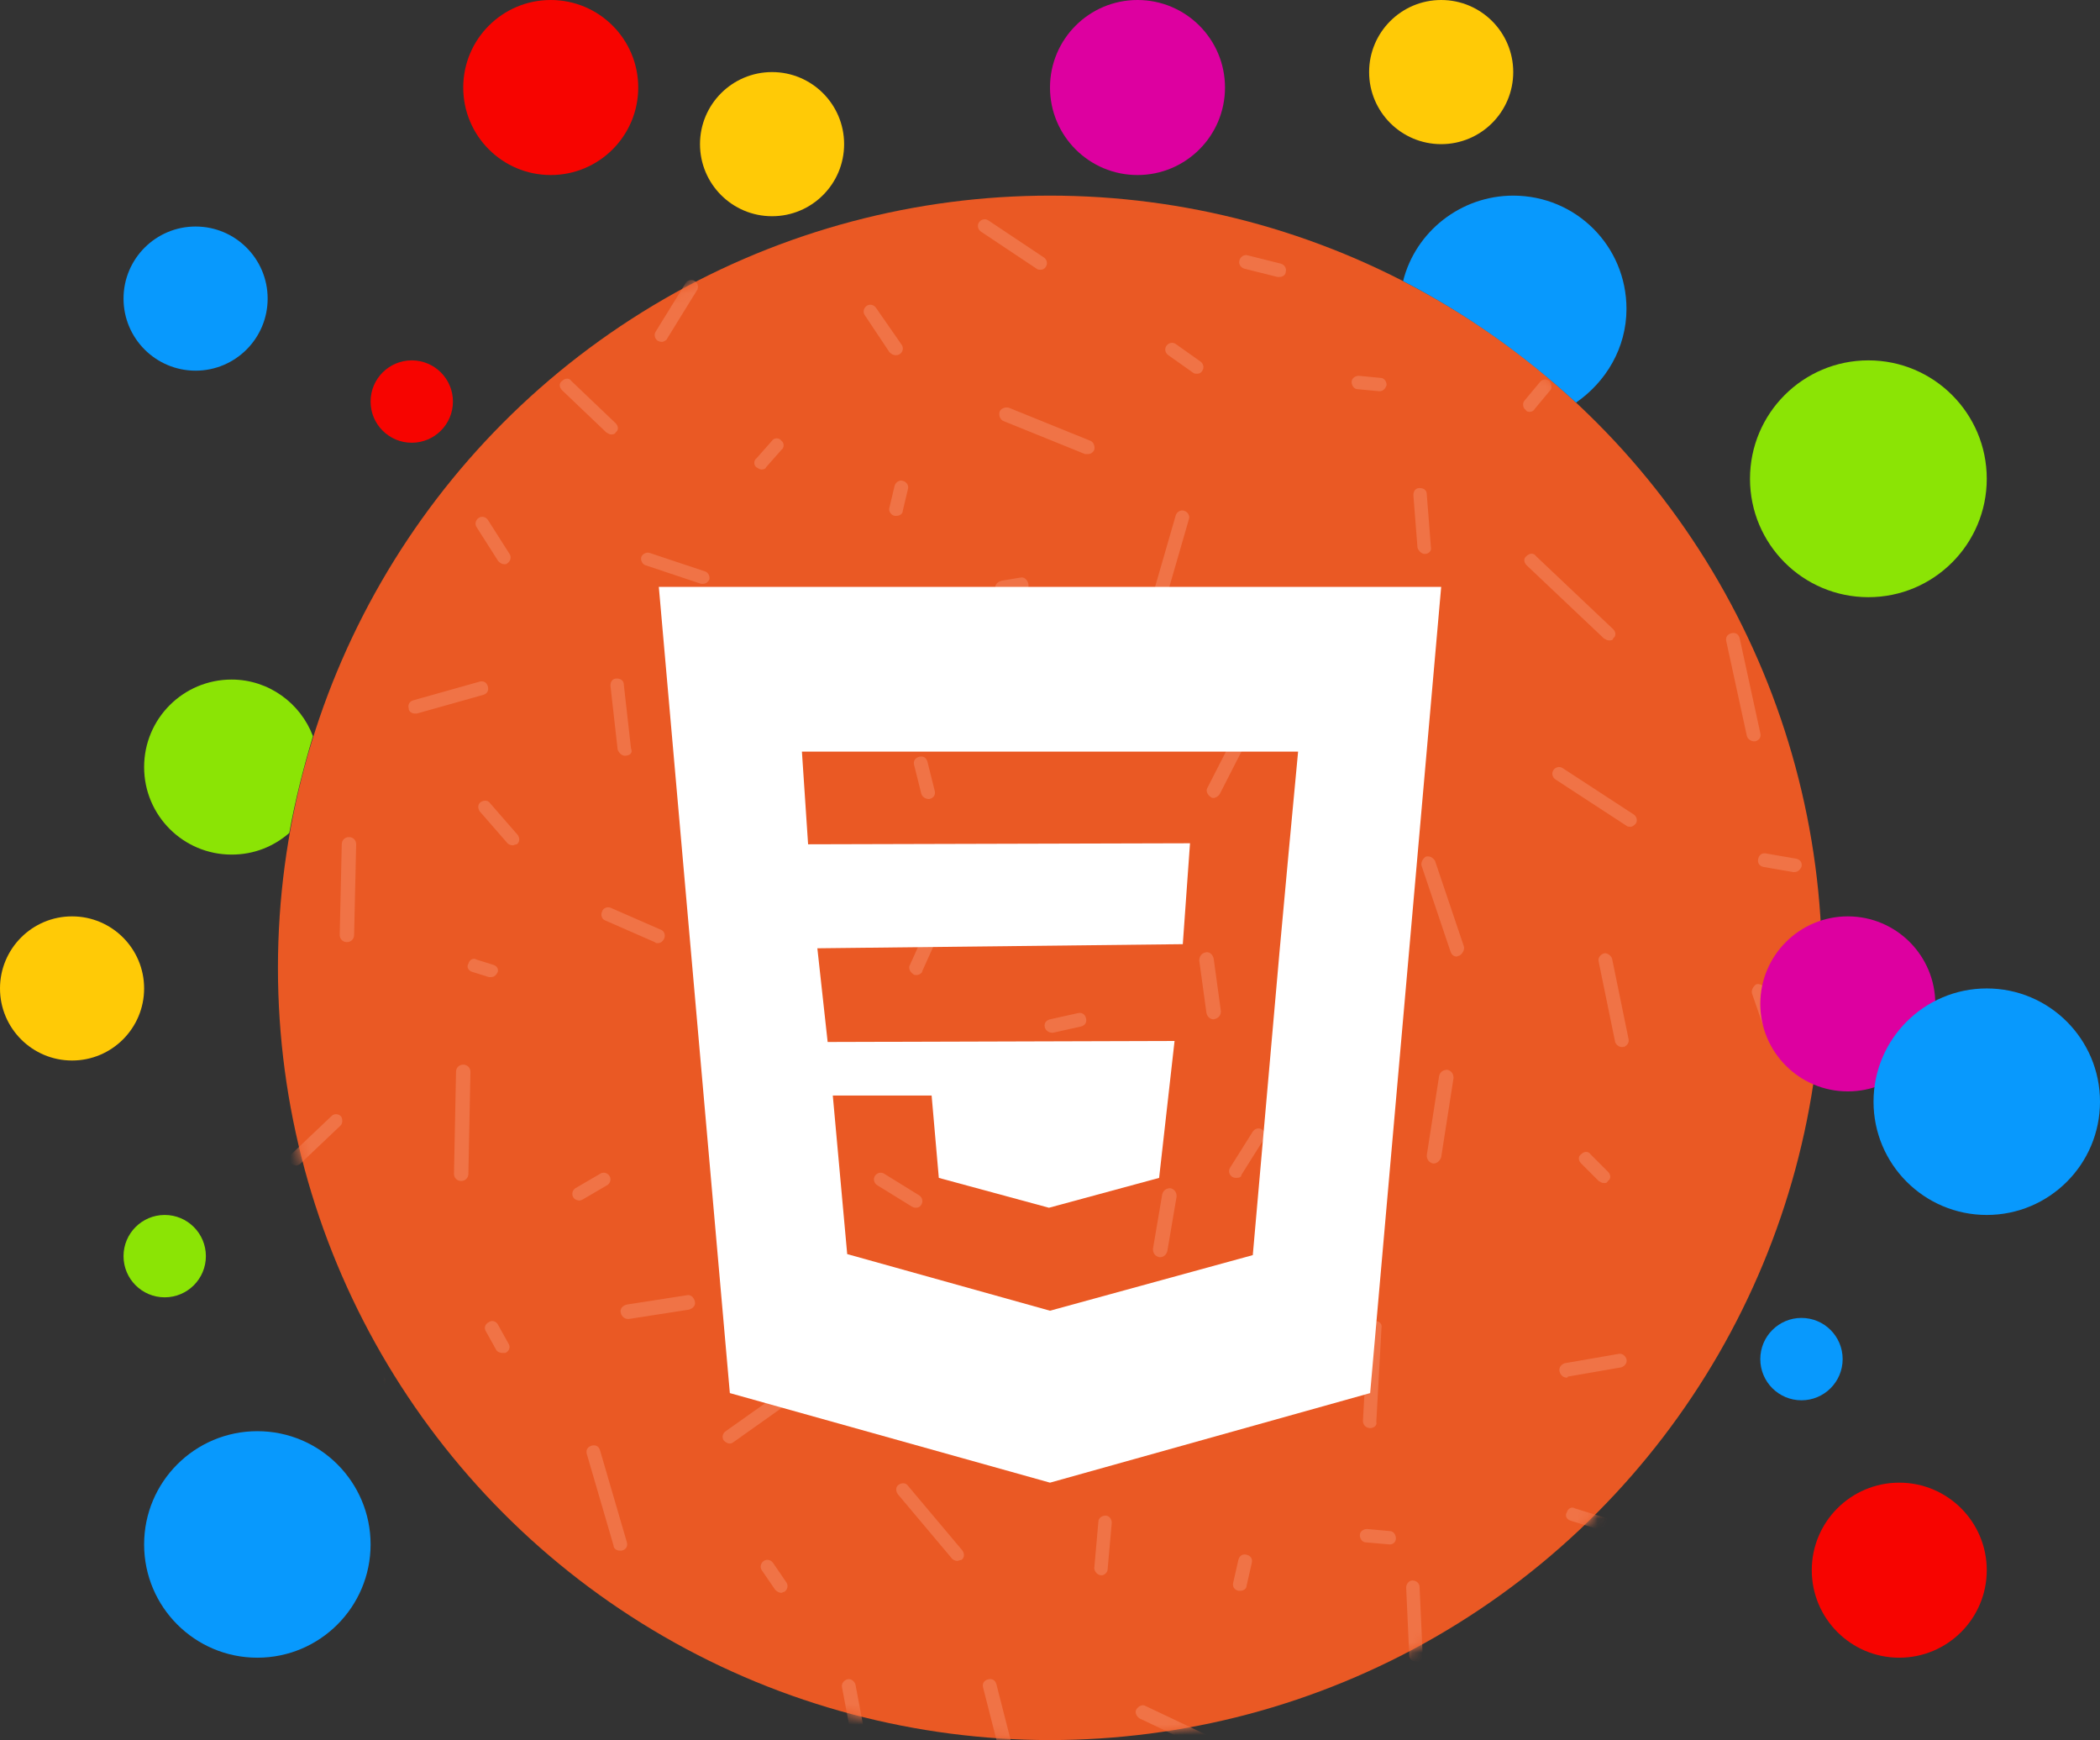 <svg version="1.1" id="Layer_1" xmlns="http://www.w3.org/2000/svg" x="0" y="0" viewBox="0 0 204 169" xml:space="preserve" enable-background="new 0 0 204 169"><rect x="0" y="0" width="204" height="169" fill="#333333" stroke="none"/><style>.st7{fill:#f07346}.st9{fill:#dd00a0}.st10{fill:#8be405}.st11{fill:#f70400}.st12{fill:#ffca06}.st13{fill:#0899fd}</style><circle cx="102" cy="94" r="75" fill="#ea5924"/><defs><filter id="Adobe_OpacityMaskFilter" filterUnits="userSpaceOnUse" x="23.7" y="17" width="159.8" height="156.9"><feColorMatrix values="1 0 0 0 0 0 1 0 0 0 0 0 1 0 0 0 0 0 1 0"/></filter></defs><mask maskUnits="userSpaceOnUse" x="23.7" y="17" width="159.8" height="156.9" id="mask0_1_"><circle cx="102" cy="94" r="73" fill="#fff" filter="url(#Adobe_OpacityMaskFilter)" stroke="#ea5924" stroke-width="4"/></mask><g mask="url(#mask0_1_)"><defs><filter id="Adobe_OpacityMaskFilter_1_" filterUnits="userSpaceOnUse" x="23.7" y="17" width="159.8" height="156.9"><feColorMatrix values="1 0 0 0 0 0 1 0 0 0 0 0 1 0 0 0 0 0 1 0"/></filter></defs><mask maskUnits="userSpaceOnUse" x="23.7" y="17" width="159.8" height="156.9" id="mask1_1_"><path fill="none" filter="url(#Adobe_OpacityMaskFilter_1_)" d="M-218.4-68.6H358v365.9h-576.4z"/><path fill="#0e5058" fill-opacity=".8" d="M-218.4-68.6H358v365.9h-576.4z"/><path fill="#00bdd3" d="M-218.4-68.6H358v365.9h-576.4z"/></mask><g mask="url(#mask1_1_)"><path class="st7" d="M33.7 91.5c-.4 0-.7-.3-.7-.7l.2-8.8c0-.4.3-.7.7-.7.4 0 .7.3.7.7l-.2 8.8c0 .4-.3.7-.7.7zM68.3 56.7h-.2l-5.4-1.8c-.3-.1-.5-.5-.4-.8.1-.3.5-.5.8-.4l5.4 1.8c.3.1.5.5.4.8-.1.2-.3.4-.6.4zM116.3 36.3c-.1 0-.3 0-.4-.1l-2.4-1.7c-.3-.2-.4-.6-.2-.9.2-.3.6-.4.9-.2l2.4 1.7c.3.2.4.6.2.9-.1.2-.3.3-.5.3zM101.1 26.2c-.1 0-.3 0-.4-.1l-5.4-3.6c-.3-.2-.4-.6-.2-.9.2-.3.6-.4.9-.2l5.4 3.6c.3.2.4.6.2.9-.1.2-.3.3-.5.3zM117.9 99c-.3 0-.6-.2-.7-.6l-.7-5.1c0-.4.2-.7.6-.8.4-.1.7.2.8.6l.7 5.1c0 .4-.2.7-.7.8.1 0 0 0 0 0zM90.2 77.6c-.3 0-.6-.2-.7-.5l-.7-2.8c-.1-.4.1-.7.5-.8.4-.1.7.1.8.5l.7 2.8c.1.4-.1.7-.5.8h-.1zM134.7 72.7c-.3 0-.6-.2-.7-.6l-.9-5.7c-.1-.4.2-.7.6-.8.4-.1.7.2.8.6l.9 5.7c.1.4-.2.7-.6.8h-.1zM64.3 33.2c-.1 0-.2 0-.4-.1-.3-.2-.4-.6-.2-.9l2.9-4.7c.2-.3.6-.4.9-.2.3.2.4.6.2.9l-2.9 4.7c0 .1-.3.3-.5.3zM102.2 100.3c-.3 0-.6-.2-.7-.5-.1-.4.1-.7.5-.8l2.7-.6c.4-.1.7.1.8.5.1.4-.1.7-.5.8l-2.7.6h-.1zM40.3 69.3c-.3 0-.6-.2-.6-.5-.1-.4.1-.7.5-.8l6.4-1.8c.4-.1.7.1.8.5.1.4-.1.7-.5.8l-6.4 1.8h-.2zM39.8 40c-.3 0-.5-.2-.6-.4l-2.4-5.7c-.1-.3 0-.7.4-.9.3-.1.7 0 .9.4l2.4 5.7c.1.3 0 .7-.4.9h-.3zM129.1 85.8c-.3 0-.6-.2-.7-.6 0-.4.2-.7.6-.8l5.3-.7c.4 0 .7.2.8.6s-.2.7-.6.8l-5.4.7zM97.4 57.8c-.3 0-.6-.2-.7-.6-.1-.4.2-.7.6-.8l1.8-.3c.4-.1.7.2.8.6.1.4-.2.7-.6.8l-1.8.3h-.1zM120.1 114.4c-.1 0-.2 0-.4-.1-.3-.2-.4-.6-.2-.9l2.2-3.5c.2-.3.6-.4.9-.2.3.2.4.6.2.9l-2.2 3.5c0 .2-.2.3-.5.3zM49.8 82.1c-.2 0-.4-.1-.5-.2l-2.7-3.1c-.2-.3-.2-.7.1-.9.3-.2.7-.2.9.1l2.7 3.1c.2.3.2.7-.1.9-.1 0-.3.1-.4.1zM89 94.7c-.1 0-.2 0-.3-.1-.3-.2-.5-.6-.3-.9l2.3-5.1c.2-.3.6-.5.9-.3.3.2.5.6.3.9l-2.3 5.1c0 .2-.3.4-.6.4zM74 45.6c-.2 0-.3-.1-.5-.2-.3-.2-.3-.7 0-.9l1.5-1.7c.2-.3.7-.3.9 0 .3.2.3.7 0 .9l-1.5 1.7c0 .1-.2.2-.4.2zM39 24.4h-.2c-.3-.1-.5-.5-.4-.9l2.1-6c.1-.3.5-.5.9-.4.3.1.5.5.4.9l-2.1 6c-.2.2-.4.4-.7.4zM105.7 44.1h-.3l-7.9-3.2c-.3-.1-.5-.5-.4-.9.1-.3.5-.5.9-.4l7.9 3.2c.3.1.5.5.4.9-.1.2-.3.4-.6.4zM30.2 63.3h-.1c-.4-.1-.6-.4-.5-.8l1.6-8c.1-.4.4-.6.8-.5.4.1.6.4.5.8l-1.6 8c-.1.3-.3.5-.7.5zM112.3 59.9h-.2c-.4-.1-.6-.5-.5-.8l2.6-9c.1-.4.5-.6.8-.5.4.1.6.5.5.8l-2.6 9c-.1.3-.3.5-.6.5zM103.1 86.2c-.3 0-.5-.2-.6-.4-.1-.3 0-.7.4-.9l4.4-1.7c.3-.1.7 0 .9.4.1.3 0 .7-.4.9l-4.4 1.7h-.3zM59.4 42.2c-.2 0-.3-.1-.5-.2l-4.3-4.1c-.3-.3-.3-.7 0-.9.3-.3.7-.3.9 0l4.3 4.1c.3.3.3.7 0 .9 0 .1-.2.2-.4.2zM77.1 67.6c-.2 0-.4-.1-.5-.2-.2-.3-.2-.7.1-.9l6-5c.3-.2.7-.2.9.1.2.3.2.7-.1.9l-6 5c-.1.1-.3.1-.4.1zM136 25.6c-.3 0-.5-.2-.6-.5l-.6-1.8c-.1-.3.1-.7.4-.9.3-.1.7.1.9.4l.6 1.8c.1.3-.1.7-.4.9-.1.1-.2.1-.3.1zM47.7 94.9h-.2l-1.6-.5c-.4-.1-.6-.5-.4-.8.1-.4.5-.6.8-.4l1.6.5c.4.1.6.5.4.8-.1.2-.3.4-.6.4zM87 34.5c-.2 0-.4-.1-.6-.3L84 30.6c-.2-.3-.1-.7.2-.9.3-.2.7-.1.9.2l2.5 3.6c.2.3.1.7-.2.9-.2.1-.3.1-.4.1zM77.9 83.7c-.1 0-.2 0-.3-.1L71 80.4c-.3-.2-.5-.6-.3-.9.2-.3.6-.5.9-.3l6.6 3.2c.3.2.5.6.3.9-.2.2-.4.4-.6.4zM87.1 50.1h-.2c-.4-.1-.6-.5-.5-.8l.5-2.1c.1-.4.5-.6.8-.5.4.1.6.5.5.8l-.5 2.1c0 .3-.3.5-.6.5zM28.8 113.2c-.2 0-.4-.1-.5-.2-.3-.3-.2-.7 0-.9l3.9-3.7c.3-.3.7-.2.9 0s.2.7 0 .9l-3.9 3.7c-.1.1-.3.2-.4.2zM104.7 70.3l-5-.4c-.4 0-.6-.4-.6-.7 0-.4.3-.6.7-.6l5 .4c.4 0 .6.4.6.7-.1.4-.3.6-.7.6zM104.7 113.8c-.2 0-.5-.1-.6-.4-.2-.3 0-.7.3-.9l2.4-1.2c.3-.2.7 0 .9.3.2.3 0 .7-.3.9l-2.4 1.2c-.1 0-.2.1-.3.1zM74.7 100c-.1 0-.3 0-.4-.1-.3-.2-.3-.6-.1-.9l2.5-3.3c.2-.3.6-.3.9-.1.3.2.3.6.1.9l-2.5 3.3c-.1.2-.3.2-.5.2zM133.1 100.4c-.3 0-.6-.2-.7-.6l-.5-3c-.1-.4.2-.7.6-.8.4-.1.7.2.8.6l.5 3c.1.4-.2.7-.6.8h-.1zM63.9 91.6c-.1 0-.2 0-.3-.1l-4.8-2.1c-.3-.1-.5-.5-.3-.9.1-.3.5-.5.9-.3l4.8 2.1c.3.1.5.5.3.9-.1.2-.3.4-.6.4zM117.9 77.5c-.1 0-.2 0-.3-.1-.3-.2-.5-.6-.3-.9l4.6-9c.2-.3.6-.5.9-.3.3.2.5.6.3.9l-4.6 9c-.1.2-.4.4-.6.4zM44.8 114.7c-.4 0-.7-.3-.7-.7l.2-9.9c0-.4.3-.7.7-.7.4 0 .7.3.7.7l-.2 9.9c0 .4-.3.7-.7.7zM49 54.8c-.2 0-.4-.1-.6-.3l-2.1-3.3c-.2-.3-.1-.7.2-.9.3-.2.7-.1.9.2l2.1 3.3c.2.3.1.7-.2.9-.1.1-.2.1-.3.1zM134 38l-2.1-.2c-.4 0-.6-.4-.6-.7 0-.4.4-.6.7-.6l2.1.2c.4 0 .6.4.6.7-.1.3-.3.6-.7.6zM124.3 26.9h-.2l-3.2-.8c-.4-.1-.6-.5-.5-.8.1-.4.5-.6.8-.5l3.2.8c.4.1.6.5.5.8 0 .3-.3.5-.6.5zM60.7 73.4c-.3 0-.6-.3-.7-.6l-.7-6.2c0-.4.2-.7.6-.7.4 0 .7.2.7.6l.7 6.2c.2.4-.1.7-.6.7.1 0 .1 0 0 0zM171.8 99.9c-.3 0-.5-.2-.6-.5l-1-2.9c-.1-.3.1-.7.4-.9.3-.1.7.1.9.4l1 2.9c.1.3-.1.7-.4.9-.1.1-.2.1-.3.1zM159.8 32.2c-.1 0-.2 0-.4-.1-.3-.2-.4-.6-.2-.9l3.6-5.9c.2-.3.6-.4.9-.2.3.2.4.6.2.9l-3.6 5.9c0 .2-.3.3-.5.3zM182.9 24.7c-.1 0-.3 0-.4-.1l-5.6-3.7c-.3-.2-.4-.6-.2-.9.2-.3.6-.4.9-.2l5.6 3.7c.3.2.4.6.2.9-.1.2-.3.3-.5.3zM148.6 40c-.1 0-.3 0-.4-.2-.3-.2-.3-.7-.1-.9l1.5-1.8c.2-.3.7-.3.9-.1s.3.7.1.9l-1.5 1.8c-.1.2-.3.3-.5.3zM140.9 20.3c-.3 0-.6-.2-.7-.6 0-.4.2-.7.6-.7l8.4-1c.4 0 .7.2.7.6 0 .4-.2.7-.6.7l-8.4 1c.1 0 0 0 0 0zM179.1 41.4c-.2 0-.4-.1-.5-.3l-4-5.4c-.2-.3-.2-.7.1-.9.3-.2.7-.2.9.1l4 5.4c.2.3.2.7-.1.9-.2.2-.3.2-.4.2zM174.3 84.7h-.1l-2.9-.5c-.4-.1-.6-.4-.5-.8.1-.4.4-.6.8-.5l2.9.5c.4.1.6.4.5.8-.1.2-.3.5-.7.5zM170.4 72c-.3 0-.6-.2-.7-.5l-2-9.2c-.1-.4.1-.7.5-.8.4-.1.7.1.8.5l2 9.2c.1.4-.1.7-.5.8h-.1zM164.9 48.7c-.2 0-.4-.1-.5-.3l-2.2-3.1c-.2-.3-.1-.7.2-.9.3-.2.7-.1.9.2l2.2 3.1c.2.3.1.7-.2.9-.2 0-.3.1-.4.1zM155.8 114.9c-.2 0-.3-.1-.5-.2l-1.7-1.7c-.3-.3-.3-.7 0-.9.3-.3.7-.3.9 0l1.7 1.7c.3.3.3.7 0 .9-.1.2-.2.2-.4.2zM141.5 92.9c-.3 0-.5-.2-.6-.5l-2.8-8.3c-.1-.3.1-.7.4-.9.4-.1.7.1.9.4l2.8 8.3c.1.3-.1.7-.4.9-.1 0-.2.1-.3.1zM156.3 62.2c-.2 0-.3-.1-.5-.2l-7.5-7.1c-.3-.3-.3-.7 0-.9.3-.3.7-.3.9 0l7.5 7.1c.3.3.3.7 0 .9 0 .2-.2.2-.4.2zM157.6 101.7c-.3 0-.6-.2-.7-.5l-1.6-7.8c-.1-.4.2-.7.5-.8s.7.2.8.5l1.6 7.8c.1.4-.2.7-.5.8 0-.1-.1 0-.1 0zM138.4 53.8c-.3 0-.6-.3-.7-.6l-.4-5.1c0-.4.2-.7.6-.7.4 0 .7.2.7.6l.4 5.1c.1.4-.2.7-.6.7.1 0 0 0 0 0zM158.4 80.3c-.1 0-.3 0-.4-.1l-6.9-4.5c-.3-.2-.4-.6-.2-.9.2-.3.6-.4.9-.2l6.9 4.5c.3.2.4.6.2.9-.1.1-.3.3-.5.3zM139.3 113h-.1c-.4-.1-.6-.4-.6-.8l1.2-7.7c.1-.4.4-.6.8-.6.4.1.6.4.6.8l-1.2 7.7c-.1.3-.4.6-.7.6zM155.1 164.6h-.2l-6.5-2.6c-.3-.1-.5-.5-.4-.9.1-.3.5-.5.9-.4l6.5 2.6c.3.1.5.5.4.9-.2.2-.5.4-.7.4zM160.2 150h-.2l-7.4-2.3c-.4-.1-.6-.5-.4-.8.1-.4.5-.6.8-.4l7.4 2.3c.4.1.6.5.4.8 0 .2-.3.4-.6.4zM137.6 161.4c-.4 0-.7-.3-.7-.6l-.3-6.6c0-.4.3-.7.6-.7.4 0 .7.3.7.6l.3 6.6c.1.4-.2.7-.6.7zM172.1 169.4c-.1 0-.2 0-.3-.1l-6.9-3.1c-.3-.2-.5-.6-.3-.9.2-.3.6-.5.9-.3l6.9 3.1c.3.2.5.6.3.9 0 .2-.3.4-.6.4zM171.1 140.6c-.3 0-.6-.3-.7-.6l-.9-10.1c0-.4.2-.7.6-.7.4 0 .7.2.7.6l.9 10.1c.1.3-.1.7-.6.7.1 0 0 0 0 0zM152.2 133.8c-.3 0-.6-.2-.7-.6-.1-.4.2-.7.5-.8l5.2-.9c.4-.1.7.2.8.5.1.4-.2.7-.5.8l-5.2.9c0 .1-.1.1-.1.1zM176.2 157.5c-.2 0-.5-.1-.6-.3l-2.5-4.2c-.2-.3-.1-.7.2-.9.3-.2.7-.1.9.2l2.5 4.2c.2.3.1.7-.2.9-.1.1-.2.1-.3.1zM89 117.3c-.1 0-.2 0-.4-.1l-3.4-2.1c-.3-.2-.4-.6-.2-.9.2-.3.6-.4.9-.2l3.4 2.1c.3.2.4.6.2.9-.1.2-.3.3-.5.3zM120.5 154.5h-.2c-.4-.1-.6-.4-.5-.8l.5-2.2c.1-.4.4-.6.8-.5.4.1.6.4.5.8l-.5 2.2c0 .3-.3.5-.6.5zM28.3 123.8c-.2 0-.5-.1-.6-.4l-3.9-7.5c-.2-.3 0-.7.3-.9.3-.2.7 0 .9.3l3.9 7.5c.2.3 0 .7-.3.9-.1.1-.2.1-.3.1zM112.7 122.1h-.1c-.4-.1-.6-.4-.6-.8l.9-5.3c.1-.4.4-.6.8-.6.4.1.6.4.6.8l-.9 5.3c-.1.4-.4.6-.7.6zM119.2 137.6c-.3 0-.6-.2-.7-.6l-.5-3c-.1-.4.2-.7.5-.8.4-.1.7.2.8.5l.6 3.1c.1.4-.2.7-.5.8h-.2zM48.8 131.4c-.2 0-.5-.1-.6-.3l-1-1.8c-.2-.3-.1-.7.3-.9.3-.2.7-.1.9.3l1 1.8c.2.3.1.7-.3.9h-.3zM89.4 131.5c-.2 0-.5-.1-.6-.3l-2.2-3.7c-.2-.3-.1-.7.2-.9.3-.2.7-.1.9.2l2.2 3.7c.2.3.1.7-.2.9-.1 0-.2.1-.3.1zM135 150c-.1 0-.1 0 0 0l-2.3-.2c-.4 0-.6-.4-.6-.7 0-.4.4-.6.7-.6l2.2.2c.4 0 .6.4.6.7 0 .4-.3.6-.6.6zM83.5 169.8c-.3 0-.6-.2-.7-.6l-1-5.3c-.1-.4.2-.7.5-.8.4-.1.7.2.8.5l1 5.3c.1.4-.2.7-.5.8-.1 0-.1.1-.1.1zM60.2 150.6c-.3 0-.6-.2-.6-.5l-2.6-8.9c-.1-.4.1-.7.5-.8.4-.1.7.1.8.5l2.6 8.9c.1.4-.1.7-.5.8h-.2zM33.7 135.9c-.3 0-.5-.2-.6-.4-.1-.3.1-.7.4-.9l3-1.1c.3-.1.7.1.9.4.1.3-.1.7-.4.9l-3 1.1h-.3zM75.9 154.7c-.2 0-.4-.1-.6-.3l-1.3-1.9c-.2-.3-.1-.7.2-.9.3-.2.7-.1.9.2l1.3 1.9c.2.3.1.7-.2.9-.1 0-.2.1-.3.1zM69 168c-.2 0-.3-.1-.4-.2l-4-3.4c-.3-.2-.3-.7-.1-.9.2-.3.7-.3.9-.1l4 3.4c.3.2.3.7.1.9-.1.2-.3.3-.5.3zM38.7 165.3c-.2 0-.3-.1-.5-.2l-1.4-1.2c-.3-.2-.3-.7-.1-.9.2-.3.7-.3.9-.1l1.4 1.2c.3.2.3.7.1.9-.1.2-.2.3-.4.3zM133.1 138.7c-.4 0-.7-.3-.7-.7l.5-9.1c0-.4.3-.7.7-.6.4 0 .7.3.6.7l-.5 9.1c.1.3-.2.6-.6.6zM61 128.1c-.3 0-.6-.2-.7-.6-.1-.4.2-.7.6-.8l5.8-.9c.4-.1.7.2.8.6.1.4-.2.7-.6.8l-5.8.9H61zM120.5 171.5c-.1 0-.2 0-.3-.1l-9.5-4.5c-.3-.2-.5-.6-.3-.9.2-.3.6-.5.9-.3l9.5 4.5c.3.2.5.6.3.9-.1.3-.3.4-.6.4zM107 153s-.1 0 0 0c-.4 0-.7-.4-.7-.7l.4-4.5c0-.4.4-.6.7-.6.4 0 .6.4.6.7l-.4 4.5c0 .3-.3.6-.6.6zM93 151.6c-.2 0-.4-.1-.5-.2l-5.3-6.3c-.2-.3-.2-.7.1-.9.3-.2.7-.2.9.1l5.3 6.3c.2.3.2.7-.1.9-.1 0-.3.1-.4.1zM35 151.8c-.3 0-.5-.2-.6-.4-.1-.3 0-.7.4-.9l8.9-3.6c.3-.1.7 0 .9.4.1.3 0 .7-.4.9l-8.9 3.6H35zM56.3 116.6c-.2 0-.5-.1-.6-.3-.2-.3-.1-.7.2-.9l2.4-1.4c.3-.2.7-.1.9.2.2.3.1.7-.2.9l-2.4 1.4s-.2.1-.3.1zM51.8 160.8c-.2 0-.5-.1-.6-.3l-1.2-1.9c-.2-.3-.1-.7.2-.9.3-.2.7-.1.9.2l1.2 1.9c.2.3.1.7-.2.9-.1.1-.2.1-.3.1zM105.7 134.8l-5.6-.7c-.4 0-.6-.4-.6-.8s.4-.6.8-.6l5.5.7c.4 0 .6.4.6.8-.1.3-.3.6-.7.6zM70.9 140.2c-.2 0-.4-.1-.6-.3-.2-.3-.1-.7.2-.9l7.2-5.1c.3-.2.7-.1.9.2.2.3.1.7-.2.9l-7.2 5.1s-.1.1-.3.1zM98.6 173.8c-.3 0-.6-.2-.7-.5l-2.4-9.4c-.1-.4.1-.7.5-.8.4-.1.7.1.8.5l2.4 9.4c.1.4-.1.7-.5.8h-.1z"/></g></g><path d="M64 57l6.9 78.3L102 144l31.1-8.7L140 57H64zm61.2 25.6l-.9 9.8-2.6 29.5-19.7 5.4-19.7-5.5-1.4-15.4h9.6l.7 8 10.7 2.9 10.7-2.9 1.5-13.3-33.7.1-1-9.1 35.5-.4.7-9.8-37.1.1-.6-9h48.2l-.9 9.6z" fill="#fff"/><circle class="st9" cx="179.5" cy="97.5" r="8.5"/><circle class="st9" cx="110.5" cy="8.5" r="8.5"/><circle class="st10" cx="181.5" cy="46.5" r="11.5"/><circle class="st11" cx="184.5" cy="152.5" r="8.5"/><circle class="st11" cx="53.5" cy="8.5" r="8.5"/><circle class="st12" cx="75" cy="14" r="7"/><circle class="st13" cx="19" cy="29" r="7"/><circle class="st13" cx="175" cy="132" r="4"/><circle class="st11" cx="40" cy="39" r="4"/><circle class="st13" cx="193" cy="107" r="11"/><circle class="st12" cx="7" cy="96" r="7"/><circle class="st12" cx="140" cy="7" r="7"/><circle class="st13" cx="25" cy="150" r="11"/><circle class="st10" cx="16" cy="122" r="4"/><path d="M153.1 39.1c2.9-2 4.9-5.3 4.9-9.1 0-6.1-4.9-11-11-11-5.1 0-9.5 3.5-10.7 8.3 6.2 3.2 11.8 7.2 16.8 11.8z" fill-rule="evenodd" clip-rule="evenodd" fill="#0899fd"/><path d="M30.4 71.5c-1.2-3.2-4.3-5.5-7.9-5.5-4.7 0-8.5 3.8-8.5 8.5s3.8 8.5 8.5 8.5c2.2 0 4.1-.8 5.6-2.1.6-3.3 1.4-6.4 2.3-9.4z" fill-rule="evenodd" clip-rule="evenodd" fill="#8be405"/></svg>